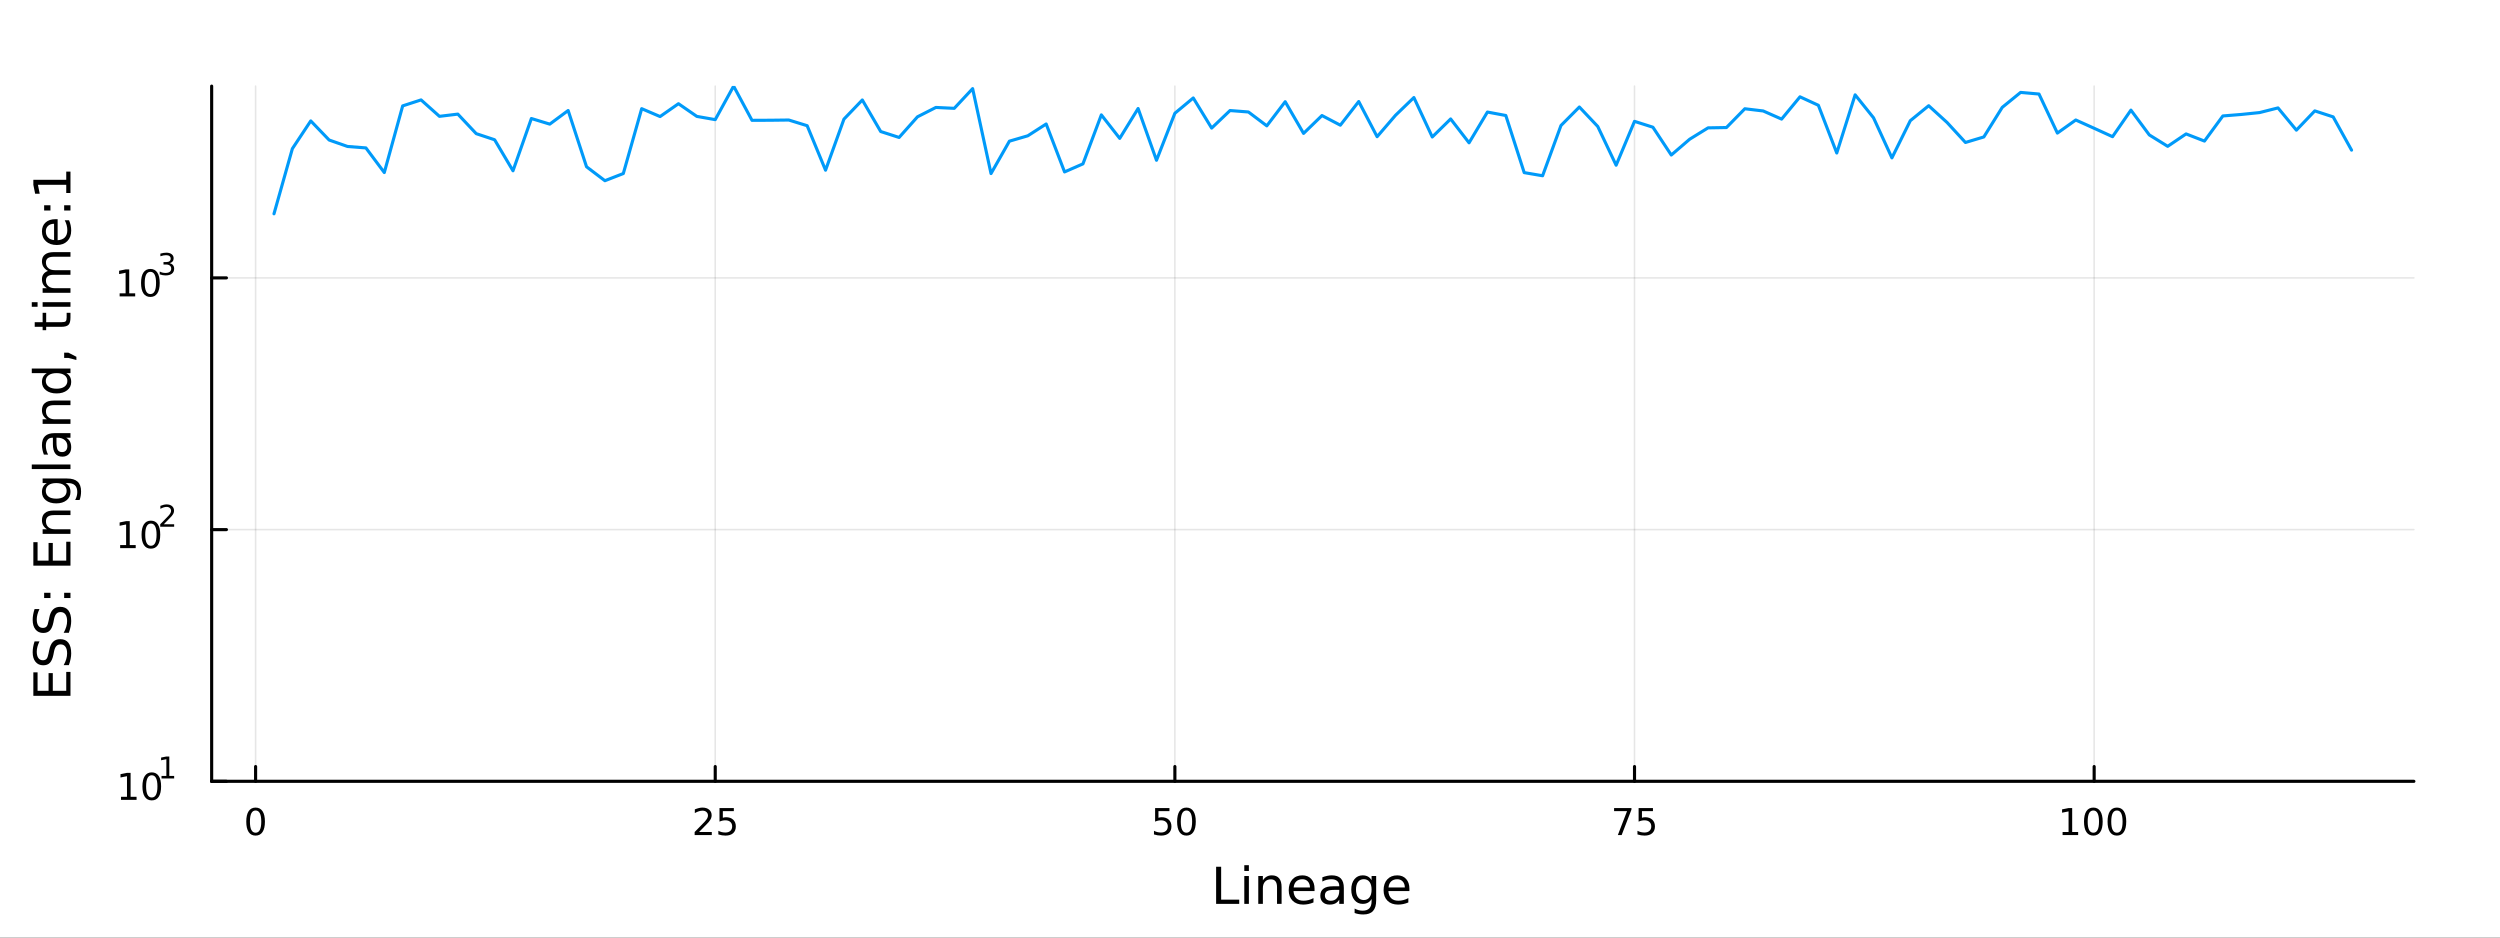 <?xml version="1.0" encoding="utf-8"?>
<svg xmlns="http://www.w3.org/2000/svg" xmlns:xlink="http://www.w3.org/1999/xlink" width="800" height="300" viewBox="0 0 3200 1200">
<rect x="0" y="0" width="3200" height="1200" fill="#333333" stroke="none"/>
<defs>
  <clipPath id="clip210">
    <rect x="0" y="0" width="3200" height="1200"/>
  </clipPath>
</defs>
<path clip-path="url(#clip210)" d="M0 1200 L3200 1200 L3200 0 L0 0  Z" fill="#ffffff" fill-rule="evenodd" fill-opacity="1"/>
<defs>
  <clipPath id="clip211">
    <rect x="640" y="0" width="2241" height="1200"/>
  </clipPath>
</defs>
<path clip-path="url(#clip210)" d="M270.918 1000.1 L3089.76 1000.1 L3089.76 110.236 L270.918 110.236  Z" fill="#ffffff" fill-rule="evenodd" fill-opacity="1"/>
<defs>
  <clipPath id="clip212">
    <rect x="270" y="110" width="2820" height="891"/>
  </clipPath>
</defs>
<polyline clip-path="url(#clip212)" style="stroke:#000000; stroke-linecap:round; stroke-linejoin:round; stroke-width:2; stroke-opacity:0.1; fill:none" points="327.163,1000.1 327.163,110.236 "/>
<polyline clip-path="url(#clip212)" style="stroke:#000000; stroke-linecap:round; stroke-linejoin:round; stroke-width:2; stroke-opacity:0.1; fill:none" points="915.501,1000.1 915.501,110.236 "/>
<polyline clip-path="url(#clip212)" style="stroke:#000000; stroke-linecap:round; stroke-linejoin:round; stroke-width:2; stroke-opacity:0.1; fill:none" points="1503.84,1000.1 1503.84,110.236 "/>
<polyline clip-path="url(#clip212)" style="stroke:#000000; stroke-linecap:round; stroke-linejoin:round; stroke-width:2; stroke-opacity:0.1; fill:none" points="2092.18,1000.1 2092.18,110.236 "/>
<polyline clip-path="url(#clip212)" style="stroke:#000000; stroke-linecap:round; stroke-linejoin:round; stroke-width:2; stroke-opacity:0.1; fill:none" points="2680.52,1000.1 2680.52,110.236 "/>
<polyline clip-path="url(#clip210)" style="stroke:#000000; stroke-linecap:round; stroke-linejoin:round; stroke-width:4; stroke-opacity:1; fill:none" points="270.918,1000.1 3089.76,1000.1 "/>
<polyline clip-path="url(#clip210)" style="stroke:#000000; stroke-linecap:round; stroke-linejoin:round; stroke-width:4; stroke-opacity:1; fill:none" points="327.163,1000.1 327.163,981.2 "/>
<polyline clip-path="url(#clip210)" style="stroke:#000000; stroke-linecap:round; stroke-linejoin:round; stroke-width:4; stroke-opacity:1; fill:none" points="915.501,1000.1 915.501,981.2 "/>
<polyline clip-path="url(#clip210)" style="stroke:#000000; stroke-linecap:round; stroke-linejoin:round; stroke-width:4; stroke-opacity:1; fill:none" points="1503.84,1000.1 1503.84,981.2 "/>
<polyline clip-path="url(#clip210)" style="stroke:#000000; stroke-linecap:round; stroke-linejoin:round; stroke-width:4; stroke-opacity:1; fill:none" points="2092.18,1000.1 2092.18,981.2 "/>
<polyline clip-path="url(#clip210)" style="stroke:#000000; stroke-linecap:round; stroke-linejoin:round; stroke-width:4; stroke-opacity:1; fill:none" points="2680.52,1000.1 2680.52,981.2 "/>
<path clip-path="url(#clip210)" d="M327.163 1037.42 Q323.552 1037.42 321.723 1040.98 Q319.917 1044.52 319.917 1051.65 Q319.917 1058.76 321.723 1062.32 Q323.552 1065.87 327.163 1065.87 Q330.797 1065.87 332.603 1062.32 Q334.431 1058.76 334.431 1051.65 Q334.431 1044.52 332.603 1040.98 Q330.797 1037.42 327.163 1037.42 M327.163 1033.71 Q332.973 1033.71 336.028 1038.32 Q339.107 1042.9 339.107 1051.65 Q339.107 1060.38 336.028 1064.99 Q332.973 1069.57 327.163 1069.57 Q321.353 1069.57 318.274 1064.99 Q315.218 1060.38 315.218 1051.65 Q315.218 1042.9 318.274 1038.32 Q321.353 1033.71 327.163 1033.71 Z" fill="#000000" fill-rule="nonzero" fill-opacity="1" /><path clip-path="url(#clip210)" d="M894.772 1064.96 L911.091 1064.96 L911.091 1068.9 L889.147 1068.9 L889.147 1064.96 Q891.809 1062.21 896.392 1057.58 Q900.999 1052.93 902.179 1051.58 Q904.425 1049.06 905.304 1047.32 Q906.207 1045.56 906.207 1043.87 Q906.207 1041.12 904.263 1039.38 Q902.341 1037.65 899.24 1037.65 Q897.04 1037.65 894.587 1038.41 Q892.156 1039.18 889.378 1040.73 L889.378 1036 Q892.203 1034.87 894.656 1034.29 Q897.11 1033.71 899.147 1033.71 Q904.517 1033.71 907.712 1036.4 Q910.906 1039.08 910.906 1043.57 Q910.906 1045.7 910.096 1047.62 Q909.309 1049.52 907.202 1052.12 Q906.624 1052.79 903.522 1056 Q900.42 1059.2 894.772 1064.96 Z" fill="#000000" fill-rule="nonzero" fill-opacity="1" /><path clip-path="url(#clip210)" d="M920.952 1034.34 L939.309 1034.34 L939.309 1038.27 L925.235 1038.27 L925.235 1046.75 Q926.253 1046.4 927.272 1046.24 Q928.29 1046.05 929.309 1046.05 Q935.096 1046.05 938.475 1049.22 Q941.855 1052.39 941.855 1057.81 Q941.855 1063.39 938.383 1066.49 Q934.911 1069.57 928.591 1069.57 Q926.415 1069.57 924.147 1069.2 Q921.901 1068.83 919.494 1068.09 L919.494 1063.39 Q921.577 1064.52 923.8 1065.08 Q926.022 1065.63 928.499 1065.63 Q932.503 1065.63 934.841 1063.53 Q937.179 1061.42 937.179 1057.81 Q937.179 1054.2 934.841 1052.09 Q932.503 1049.99 928.499 1049.99 Q926.624 1049.99 924.749 1050.4 Q922.897 1050.82 920.952 1051.7 L920.952 1034.34 Z" fill="#000000" fill-rule="nonzero" fill-opacity="1" /><path clip-path="url(#clip210)" d="M1478.54 1034.34 L1496.89 1034.34 L1496.89 1038.27 L1482.82 1038.27 L1482.82 1046.75 Q1483.84 1046.4 1484.86 1046.24 Q1485.88 1046.05 1486.89 1046.05 Q1492.68 1046.05 1496.06 1049.22 Q1499.44 1052.39 1499.44 1057.81 Q1499.44 1063.39 1495.97 1066.49 Q1492.5 1069.57 1486.18 1069.57 Q1484 1069.57 1481.73 1069.2 Q1479.49 1068.83 1477.08 1068.09 L1477.08 1063.39 Q1479.16 1064.52 1481.39 1065.08 Q1483.61 1065.63 1486.08 1065.63 Q1490.09 1065.63 1492.43 1063.53 Q1494.77 1061.42 1494.77 1057.81 Q1494.77 1054.2 1492.43 1052.09 Q1490.09 1049.99 1486.08 1049.99 Q1484.21 1049.99 1482.33 1050.4 Q1480.48 1050.82 1478.54 1051.7 L1478.54 1034.34 Z" fill="#000000" fill-rule="nonzero" fill-opacity="1" /><path clip-path="url(#clip210)" d="M1518.65 1037.42 Q1515.04 1037.42 1513.21 1040.98 Q1511.41 1044.52 1511.41 1051.65 Q1511.41 1058.76 1513.21 1062.32 Q1515.04 1065.87 1518.65 1065.87 Q1522.29 1065.87 1524.09 1062.32 Q1525.92 1058.76 1525.92 1051.65 Q1525.92 1044.52 1524.09 1040.98 Q1522.29 1037.42 1518.65 1037.42 M1518.65 1033.71 Q1524.46 1033.71 1527.52 1038.32 Q1530.6 1042.9 1530.6 1051.65 Q1530.6 1060.38 1527.52 1064.99 Q1524.46 1069.57 1518.65 1069.57 Q1512.84 1069.57 1509.77 1064.99 Q1506.71 1060.38 1506.71 1051.65 Q1506.71 1042.9 1509.77 1038.32 Q1512.84 1033.71 1518.65 1033.71 Z" fill="#000000" fill-rule="nonzero" fill-opacity="1" /><path clip-path="url(#clip210)" d="M2066.03 1034.34 L2088.25 1034.34 L2088.25 1036.33 L2075.71 1068.9 L2070.82 1068.9 L2082.63 1038.27 L2066.03 1038.27 L2066.03 1034.34 Z" fill="#000000" fill-rule="nonzero" fill-opacity="1" /><path clip-path="url(#clip210)" d="M2097.42 1034.34 L2115.78 1034.34 L2115.78 1038.27 L2101.7 1038.27 L2101.7 1046.75 Q2102.72 1046.4 2103.74 1046.24 Q2104.76 1046.05 2105.78 1046.05 Q2111.56 1046.05 2114.94 1049.22 Q2118.32 1052.39 2118.32 1057.81 Q2118.32 1063.39 2114.85 1066.49 Q2111.38 1069.57 2105.06 1069.57 Q2102.88 1069.57 2100.61 1069.2 Q2098.37 1068.83 2095.96 1068.09 L2095.96 1063.39 Q2098.05 1064.52 2100.27 1065.08 Q2102.49 1065.63 2104.97 1065.63 Q2108.97 1065.63 2111.31 1063.53 Q2113.65 1061.42 2113.65 1057.81 Q2113.65 1054.2 2111.31 1052.09 Q2108.97 1049.99 2104.97 1049.99 Q2103.09 1049.99 2101.22 1050.4 Q2099.36 1050.82 2097.42 1051.7 L2097.42 1034.34 Z" fill="#000000" fill-rule="nonzero" fill-opacity="1" /><path clip-path="url(#clip210)" d="M2640.12 1064.96 L2647.76 1064.96 L2647.76 1038.6 L2639.45 1040.26 L2639.45 1036 L2647.71 1034.34 L2652.39 1034.34 L2652.39 1064.96 L2660.03 1064.96 L2660.03 1068.9 L2640.12 1068.9 L2640.12 1064.96 Z" fill="#000000" fill-rule="nonzero" fill-opacity="1" /><path clip-path="url(#clip210)" d="M2679.47 1037.42 Q2675.86 1037.42 2674.03 1040.98 Q2672.23 1044.52 2672.23 1051.65 Q2672.23 1058.76 2674.03 1062.32 Q2675.86 1065.87 2679.47 1065.87 Q2683.11 1065.87 2684.91 1062.32 Q2686.74 1058.76 2686.74 1051.65 Q2686.74 1044.52 2684.91 1040.98 Q2683.11 1037.42 2679.47 1037.42 M2679.47 1033.71 Q2685.28 1033.71 2688.34 1038.32 Q2691.42 1042.9 2691.42 1051.65 Q2691.42 1060.38 2688.34 1064.99 Q2685.28 1069.57 2679.47 1069.57 Q2673.66 1069.57 2670.59 1064.99 Q2667.53 1060.38 2667.53 1051.65 Q2667.53 1042.9 2670.59 1038.32 Q2673.66 1033.71 2679.47 1033.71 Z" fill="#000000" fill-rule="nonzero" fill-opacity="1" /><path clip-path="url(#clip210)" d="M2709.64 1037.42 Q2706.02 1037.42 2704.2 1040.98 Q2702.39 1044.52 2702.39 1051.65 Q2702.39 1058.76 2704.2 1062.32 Q2706.02 1065.87 2709.64 1065.87 Q2713.27 1065.87 2715.08 1062.32 Q2716.9 1058.76 2716.9 1051.65 Q2716.9 1044.52 2715.08 1040.98 Q2713.27 1037.42 2709.64 1037.42 M2709.64 1033.71 Q2715.45 1033.71 2718.5 1038.32 Q2721.58 1042.9 2721.58 1051.65 Q2721.58 1060.38 2718.5 1064.99 Q2715.45 1069.57 2709.64 1069.57 Q2703.83 1069.57 2700.75 1064.99 Q2697.69 1060.38 2697.69 1051.65 Q2697.69 1042.9 2700.75 1038.32 Q2703.83 1033.71 2709.64 1033.71 Z" fill="#000000" fill-rule="nonzero" fill-opacity="1" /><path clip-path="url(#clip210)" d="M1556.64 1109.44 L1563.07 1109.44 L1563.07 1151.55 L1586.21 1151.55 L1586.21 1156.96 L1556.64 1156.96 L1556.64 1109.44 Z" fill="#000000" fill-rule="nonzero" fill-opacity="1" /><path clip-path="url(#clip210)" d="M1592.7 1121.31 L1598.56 1121.31 L1598.56 1156.96 L1592.7 1156.96 L1592.7 1121.31 M1592.7 1107.44 L1598.56 1107.44 L1598.56 1114.85 L1592.7 1114.85 L1592.7 1107.44 Z" fill="#000000" fill-rule="nonzero" fill-opacity="1" /><path clip-path="url(#clip210)" d="M1640.44 1135.45 L1640.44 1156.96 L1634.59 1156.96 L1634.59 1135.64 Q1634.59 1130.58 1632.61 1128.06 Q1630.64 1125.55 1626.69 1125.55 Q1621.95 1125.55 1619.21 1128.57 Q1616.48 1131.59 1616.48 1136.81 L1616.48 1156.96 L1610.59 1156.96 L1610.59 1121.31 L1616.48 1121.31 L1616.48 1126.85 Q1618.58 1123.64 1621.41 1122.05 Q1624.27 1120.45 1628 1120.45 Q1634.14 1120.45 1637.29 1124.27 Q1640.44 1128.06 1640.44 1135.45 Z" fill="#000000" fill-rule="nonzero" fill-opacity="1" /><path clip-path="url(#clip210)" d="M1682.62 1137.67 L1682.62 1140.54 L1655.69 1140.54 Q1656.07 1146.59 1659.32 1149.77 Q1662.6 1152.92 1668.42 1152.92 Q1671.79 1152.92 1674.95 1152.09 Q1678.13 1151.26 1681.25 1149.61 L1681.25 1155.15 Q1678.1 1156.48 1674.79 1157.18 Q1671.48 1157.88 1668.07 1157.88 Q1659.54 1157.88 1654.54 1152.92 Q1649.58 1147.95 1649.58 1139.49 Q1649.58 1130.74 1654.29 1125.61 Q1659.03 1120.45 1667.05 1120.45 Q1674.25 1120.45 1678.42 1125.1 Q1682.62 1129.72 1682.62 1137.67 M1676.76 1135.95 Q1676.7 1131.15 1674.05 1128.28 Q1671.44 1125.42 1667.12 1125.42 Q1662.21 1125.42 1659.25 1128.19 Q1656.33 1130.96 1655.88 1135.99 L1676.76 1135.95 Z" fill="#000000" fill-rule="nonzero" fill-opacity="1" /><path clip-path="url(#clip210)" d="M1708.43 1139.04 Q1701.33 1139.04 1698.59 1140.67 Q1695.86 1142.29 1695.86 1146.2 Q1695.86 1149.32 1697.89 1151.17 Q1699.96 1152.98 1703.5 1152.98 Q1708.37 1152.98 1711.29 1149.55 Q1714.25 1146.08 1714.25 1140.35 L1714.25 1139.04 L1708.43 1139.04 M1720.11 1136.62 L1720.11 1156.96 L1714.25 1156.96 L1714.25 1151.55 Q1712.25 1154.8 1709.26 1156.36 Q1706.27 1157.88 1701.94 1157.88 Q1696.46 1157.88 1693.22 1154.83 Q1690 1151.74 1690 1146.59 Q1690 1140.57 1694.01 1137.51 Q1698.05 1134.46 1706.04 1134.46 L1714.25 1134.46 L1714.25 1133.89 Q1714.25 1129.84 1711.58 1127.65 Q1708.94 1125.42 1704.13 1125.42 Q1701.08 1125.42 1698.18 1126.15 Q1695.28 1126.88 1692.61 1128.35 L1692.61 1122.94 Q1695.83 1121.7 1698.85 1121.09 Q1701.87 1120.45 1704.74 1120.45 Q1712.47 1120.45 1716.29 1124.46 Q1720.11 1128.48 1720.11 1136.62 Z" fill="#000000" fill-rule="nonzero" fill-opacity="1" /><path clip-path="url(#clip210)" d="M1755.63 1138.72 Q1755.63 1132.36 1752.99 1128.86 Q1750.38 1125.36 1745.64 1125.36 Q1740.93 1125.36 1738.28 1128.86 Q1735.67 1132.36 1735.67 1138.72 Q1735.67 1145.06 1738.28 1148.56 Q1740.93 1152.06 1745.64 1152.06 Q1750.38 1152.06 1752.99 1148.56 Q1755.63 1145.06 1755.63 1138.72 M1761.49 1152.54 Q1761.49 1161.64 1757.45 1166.06 Q1753.4 1170.52 1745.06 1170.52 Q1741.98 1170.52 1739.24 1170.04 Q1736.5 1169.6 1733.92 1168.64 L1733.92 1162.95 Q1736.5 1164.35 1739.02 1165.01 Q1741.53 1165.68 1744.14 1165.68 Q1749.9 1165.68 1752.77 1162.66 Q1755.63 1159.67 1755.63 1153.59 L1755.63 1150.69 Q1753.82 1153.84 1750.98 1155.4 Q1748.15 1156.96 1744.2 1156.96 Q1737.65 1156.96 1733.64 1151.96 Q1729.63 1146.97 1729.63 1138.72 Q1729.63 1130.45 1733.64 1125.45 Q1737.65 1120.45 1744.2 1120.45 Q1748.15 1120.45 1750.98 1122.01 Q1753.82 1123.57 1755.63 1126.72 L1755.63 1121.31 L1761.49 1121.31 L1761.49 1152.54 Z" fill="#000000" fill-rule="nonzero" fill-opacity="1" /><path clip-path="url(#clip210)" d="M1804.04 1137.67 L1804.04 1140.54 L1777.12 1140.54 Q1777.5 1146.59 1780.74 1149.77 Q1784.02 1152.92 1789.85 1152.92 Q1793.22 1152.92 1796.37 1152.09 Q1799.55 1151.26 1802.67 1149.61 L1802.67 1155.15 Q1799.52 1156.48 1796.21 1157.18 Q1792.9 1157.88 1789.5 1157.88 Q1780.97 1157.88 1775.97 1152.92 Q1771 1147.95 1771 1139.49 Q1771 1130.74 1775.71 1125.61 Q1780.46 1120.45 1788.48 1120.45 Q1795.67 1120.45 1799.84 1125.1 Q1804.04 1129.72 1804.04 1137.67 M1798.19 1135.95 Q1798.12 1131.15 1795.48 1128.28 Q1792.87 1125.42 1788.54 1125.42 Q1783.64 1125.42 1780.68 1128.19 Q1777.75 1130.96 1777.31 1135.99 L1798.19 1135.95 Z" fill="#000000" fill-rule="nonzero" fill-opacity="1" /><polyline clip-path="url(#clip212)" style="stroke:#000000; stroke-linecap:round; stroke-linejoin:round; stroke-width:2; stroke-opacity:0.1; fill:none" points="270.918,1000.1 3089.76,1000.1 "/>
<polyline clip-path="url(#clip212)" style="stroke:#000000; stroke-linecap:round; stroke-linejoin:round; stroke-width:2; stroke-opacity:0.1; fill:none" points="270.918,677.899 3089.76,677.899 "/>
<polyline clip-path="url(#clip212)" style="stroke:#000000; stroke-linecap:round; stroke-linejoin:round; stroke-width:2; stroke-opacity:0.1; fill:none" points="270.918,355.7 3089.76,355.7 "/>
<polyline clip-path="url(#clip210)" style="stroke:#000000; stroke-linecap:round; stroke-linejoin:round; stroke-width:4; stroke-opacity:1; fill:none" points="270.918,1000.1 270.918,110.236 "/>
<polyline clip-path="url(#clip210)" style="stroke:#000000; stroke-linecap:round; stroke-linejoin:round; stroke-width:4; stroke-opacity:1; fill:none" points="270.918,1000.1 289.815,1000.1 "/>
<polyline clip-path="url(#clip210)" style="stroke:#000000; stroke-linecap:round; stroke-linejoin:round; stroke-width:4; stroke-opacity:1; fill:none" points="270.918,677.899 289.815,677.899 "/>
<polyline clip-path="url(#clip210)" style="stroke:#000000; stroke-linecap:round; stroke-linejoin:round; stroke-width:4; stroke-opacity:1; fill:none" points="270.918,355.7 289.815,355.7 "/>
<path clip-path="url(#clip210)" d="M154.902 1019.89 L162.54 1019.89 L162.54 993.525 L154.23 995.191 L154.23 990.932 L162.494 989.265 L167.17 989.265 L167.17 1019.89 L174.809 1019.89 L174.809 1023.83 L154.902 1023.83 L154.902 1019.89 Z" fill="#000000" fill-rule="nonzero" fill-opacity="1" /><path clip-path="url(#clip210)" d="M194.253 992.344 Q190.642 992.344 188.813 995.909 Q187.008 999.45 187.008 1006.58 Q187.008 1013.69 188.813 1017.25 Q190.642 1020.79 194.253 1020.79 Q197.887 1020.79 199.693 1017.25 Q201.522 1013.69 201.522 1006.58 Q201.522 999.45 199.693 995.909 Q197.887 992.344 194.253 992.344 M194.253 988.64 Q200.063 988.64 203.119 993.247 Q206.198 997.83 206.198 1006.58 Q206.198 1015.31 203.119 1019.91 Q200.063 1024.5 194.253 1024.5 Q188.443 1024.5 185.364 1019.91 Q182.309 1015.31 182.309 1006.58 Q182.309 997.83 185.364 993.247 Q188.443 988.64 194.253 988.64 Z" fill="#000000" fill-rule="nonzero" fill-opacity="1" /><path clip-path="url(#clip210)" d="M206.743 993.218 L212.95 993.218 L212.95 971.796 L206.198 973.15 L206.198 969.689 L212.912 968.335 L216.711 968.335 L216.711 993.218 L222.918 993.218 L222.918 996.415 L206.743 996.415 L206.743 993.218 Z" fill="#000000" fill-rule="nonzero" fill-opacity="1" /><path clip-path="url(#clip210)" d="M153.792 697.691 L161.431 697.691 L161.431 671.326 L153.121 672.992 L153.121 668.733 L161.384 667.066 L166.06 667.066 L166.06 697.691 L173.699 697.691 L173.699 701.626 L153.792 701.626 L153.792 697.691 Z" fill="#000000" fill-rule="nonzero" fill-opacity="1" /><path clip-path="url(#clip210)" d="M193.143 670.145 Q189.532 670.145 187.704 673.71 Q185.898 677.252 185.898 684.381 Q185.898 691.488 187.704 695.052 Q189.532 698.594 193.143 698.594 Q196.778 698.594 198.583 695.052 Q200.412 691.488 200.412 684.381 Q200.412 677.252 198.583 673.71 Q196.778 670.145 193.143 670.145 M193.143 666.441 Q198.954 666.441 202.009 671.048 Q205.088 675.631 205.088 684.381 Q205.088 693.108 202.009 697.714 Q198.954 702.298 193.143 702.298 Q187.333 702.298 184.255 697.714 Q181.199 693.108 181.199 684.381 Q181.199 675.631 184.255 671.048 Q187.333 666.441 193.143 666.441 Z" fill="#000000" fill-rule="nonzero" fill-opacity="1" /><path clip-path="url(#clip210)" d="M209.658 671.019 L222.918 671.019 L222.918 674.216 L205.088 674.216 L205.088 671.019 Q207.251 668.781 210.975 665.019 Q214.717 661.239 215.677 660.148 Q217.501 658.098 218.216 656.687 Q218.949 655.258 218.949 653.885 Q218.949 651.647 217.369 650.236 Q215.808 648.826 213.288 648.826 Q211.501 648.826 209.508 649.446 Q207.533 650.067 205.276 651.327 L205.276 647.49 Q207.57 646.569 209.564 646.098 Q211.558 645.628 213.213 645.628 Q217.576 645.628 220.172 647.81 Q222.767 649.992 222.767 653.64 Q222.767 655.371 222.109 656.932 Q221.469 658.474 219.758 660.58 Q219.288 661.126 216.767 663.74 Q214.247 666.336 209.658 671.019 Z" fill="#000000" fill-rule="nonzero" fill-opacity="1" /><path clip-path="url(#clip210)" d="M153.134 375.492 L160.772 375.492 L160.772 349.127 L152.462 350.794 L152.462 346.534 L160.726 344.868 L165.402 344.868 L165.402 375.492 L173.041 375.492 L173.041 379.428 L153.134 379.428 L153.134 375.492 Z" fill="#000000" fill-rule="nonzero" fill-opacity="1" /><path clip-path="url(#clip210)" d="M192.485 347.946 Q188.874 347.946 187.045 351.511 Q185.24 355.053 185.24 362.182 Q185.24 369.289 187.045 372.854 Q188.874 376.395 192.485 376.395 Q196.119 376.395 197.925 372.854 Q199.754 369.289 199.754 362.182 Q199.754 355.053 197.925 351.511 Q196.119 347.946 192.485 347.946 M192.485 344.243 Q198.295 344.243 201.351 348.849 Q204.43 353.432 204.43 362.182 Q204.43 370.909 201.351 375.516 Q198.295 380.099 192.485 380.099 Q186.675 380.099 183.596 375.516 Q180.541 370.909 180.541 362.182 Q180.541 353.432 183.596 348.849 Q186.675 344.243 192.485 344.243 Z" fill="#000000" fill-rule="nonzero" fill-opacity="1" /><path clip-path="url(#clip210)" d="M217.125 336.877 Q219.852 337.46 221.375 339.303 Q222.918 341.146 222.918 343.855 Q222.918 348.011 220.059 350.287 Q217.2 352.563 211.934 352.563 Q210.166 352.563 208.285 352.205 Q206.423 351.867 204.43 351.171 L204.43 347.503 Q206.009 348.425 207.89 348.895 Q209.771 349.365 211.821 349.365 Q215.395 349.365 217.256 347.955 Q219.137 346.544 219.137 343.855 Q219.137 341.372 217.388 339.98 Q215.658 338.57 212.555 338.57 L209.282 338.57 L209.282 335.448 L212.705 335.448 Q215.507 335.448 216.993 334.338 Q218.479 333.209 218.479 331.103 Q218.479 328.94 216.937 327.793 Q215.413 326.627 212.555 326.627 Q210.994 326.627 209.207 326.965 Q207.42 327.304 205.276 328.018 L205.276 324.633 Q207.439 324.031 209.32 323.73 Q211.219 323.429 212.893 323.429 Q217.219 323.429 219.739 325.404 Q222.259 327.36 222.259 330.708 Q222.259 333.04 220.924 334.658 Q219.589 336.256 217.125 336.877 Z" fill="#000000" fill-rule="nonzero" fill-opacity="1" /><path clip-path="url(#clip210)" d="M42.686 890.656 L42.686 860.609 L48.097 860.609 L48.097 884.226 L62.165 884.226 L62.165 861.596 L67.576 861.596 L67.576 884.226 L84.795 884.226 L84.795 860.037 L90.206 860.037 L90.206 890.656 L42.686 890.656 Z" fill="#000000" fill-rule="nonzero" fill-opacity="1" /><path clip-path="url(#clip210)" d="M44.246 820.983 L50.516 820.983 Q48.766 824.643 47.906 827.89 Q47.047 831.136 47.047 834.16 Q47.047 839.412 49.084 842.276 Q51.121 845.109 54.877 845.109 Q58.028 845.109 59.651 843.231 Q61.242 841.321 62.229 836.038 L63.025 832.155 Q64.393 824.962 67.863 821.556 Q71.3 818.118 77.093 818.118 Q84 818.118 87.564 822.765 Q91.129 827.38 91.129 836.324 Q91.129 839.698 90.365 843.518 Q89.602 847.305 88.106 851.379 L81.485 851.379 Q83.681 847.464 84.795 843.709 Q85.909 839.953 85.909 836.324 Q85.909 830.818 83.745 827.826 Q81.581 824.834 77.57 824.834 Q74.069 824.834 72.096 826.999 Q70.123 829.131 69.136 834.033 L68.372 837.948 Q66.94 845.141 63.884 848.356 Q60.828 851.57 55.386 851.57 Q49.084 851.57 45.455 847.146 Q41.827 842.69 41.827 834.892 Q41.827 831.55 42.432 828.081 Q43.036 824.611 44.246 820.983 Z" fill="#000000" fill-rule="nonzero" fill-opacity="1" /><path clip-path="url(#clip210)" d="M44.246 779.606 L50.516 779.606 Q48.766 783.266 47.906 786.513 Q47.047 789.759 47.047 792.783 Q47.047 798.035 49.084 800.899 Q51.121 803.732 54.877 803.732 Q58.028 803.732 59.651 801.854 Q61.242 799.944 62.229 794.661 L63.025 790.778 Q64.393 783.584 67.863 780.179 Q71.3 776.741 77.093 776.741 Q84 776.741 87.564 781.388 Q91.129 786.003 91.129 794.947 Q91.129 798.321 90.365 802.14 Q89.602 805.928 88.106 810.002 L81.485 810.002 Q83.681 806.087 84.795 802.331 Q85.909 798.576 85.909 794.947 Q85.909 789.441 83.745 786.449 Q81.581 783.457 77.57 783.457 Q74.069 783.457 72.096 785.621 Q70.123 787.754 69.136 792.656 L68.372 796.57 Q66.94 803.764 63.884 806.978 Q60.828 810.193 55.386 810.193 Q49.084 810.193 45.455 805.769 Q41.827 801.313 41.827 793.515 Q41.827 790.173 42.432 786.704 Q43.036 783.234 44.246 779.606 Z" fill="#000000" fill-rule="nonzero" fill-opacity="1" /><path clip-path="url(#clip210)" d="M82.122 765.474 L82.122 758.758 L90.206 758.758 L90.206 765.474 L82.122 765.474 M56.5 765.474 L56.5 758.758 L64.584 758.758 L64.584 765.474 L56.5 765.474 Z" fill="#000000" fill-rule="nonzero" fill-opacity="1" /><path clip-path="url(#clip210)" d="M42.686 724.033 L42.686 693.987 L48.097 693.987 L48.097 717.604 L62.165 717.604 L62.165 694.974 L67.576 694.974 L67.576 717.604 L84.795 717.604 L84.795 693.414 L90.206 693.414 L90.206 724.033 L42.686 724.033 Z" fill="#000000" fill-rule="nonzero" fill-opacity="1" /><path clip-path="url(#clip210)" d="M68.69 653.469 L90.206 653.469 L90.206 659.326 L68.881 659.326 Q63.82 659.326 61.306 661.299 Q58.791 663.273 58.791 667.219 Q58.791 671.962 61.815 674.699 Q64.839 677.436 70.059 677.436 L90.206 677.436 L90.206 683.325 L54.558 683.325 L54.558 677.436 L60.096 677.436 Q56.882 675.336 55.29 672.503 Q53.699 669.638 53.699 665.914 Q53.699 659.771 57.518 656.62 Q61.306 653.469 68.69 653.469 Z" fill="#000000" fill-rule="nonzero" fill-opacity="1" /><path clip-path="url(#clip210)" d="M71.969 618.331 Q65.603 618.331 62.102 620.972 Q58.601 623.582 58.601 628.325 Q58.601 633.035 62.102 635.677 Q65.603 638.287 71.969 638.287 Q78.302 638.287 81.804 635.677 Q85.305 633.035 85.305 628.325 Q85.305 623.582 81.804 620.972 Q78.302 618.331 71.969 618.331 M85.782 612.474 Q94.885 612.474 99.309 616.516 Q103.765 620.559 103.765 628.898 Q103.765 631.985 103.288 634.722 Q102.842 637.46 101.887 640.038 L96.19 640.038 Q97.591 637.46 98.259 634.945 Q98.927 632.431 98.927 629.821 Q98.927 624.06 95.904 621.195 Q92.912 618.331 86.832 618.331 L83.936 618.331 Q87.087 620.145 88.647 622.978 Q90.206 625.81 90.206 629.757 Q90.206 636.314 85.209 640.324 Q80.212 644.335 71.969 644.335 Q63.693 644.335 58.696 640.324 Q53.699 636.314 53.699 629.757 Q53.699 625.81 55.259 622.978 Q56.818 620.145 59.969 618.331 L54.558 618.331 L54.558 612.474 L85.782 612.474 Z" fill="#000000" fill-rule="nonzero" fill-opacity="1" /><path clip-path="url(#clip210)" d="M40.681 600.411 L40.681 594.555 L90.206 594.555 L90.206 600.411 L40.681 600.411 Z" fill="#000000" fill-rule="nonzero" fill-opacity="1" /><path clip-path="url(#clip210)" d="M72.287 566.1 Q72.287 573.198 73.91 575.935 Q75.533 578.672 79.448 578.672 Q82.567 578.672 84.413 576.635 Q86.228 574.566 86.228 571.033 Q86.228 566.164 82.79 563.236 Q79.321 560.275 73.592 560.275 L72.287 560.275 L72.287 566.1 M69.868 554.419 L90.206 554.419 L90.206 560.275 L84.795 560.275 Q88.042 562.281 89.602 565.273 Q91.129 568.264 91.129 572.593 Q91.129 578.068 88.074 581.314 Q84.986 584.529 79.83 584.529 Q73.815 584.529 70.759 580.518 Q67.704 576.476 67.704 568.487 L67.704 560.275 L67.131 560.275 Q63.088 560.275 60.892 562.949 Q58.664 565.591 58.664 570.397 Q58.664 573.452 59.396 576.349 Q60.128 579.245 61.592 581.919 L56.182 581.919 Q54.94 578.704 54.336 575.68 Q53.699 572.657 53.699 569.792 Q53.699 562.058 57.709 558.238 Q61.72 554.419 69.868 554.419 Z" fill="#000000" fill-rule="nonzero" fill-opacity="1" /><path clip-path="url(#clip210)" d="M68.69 512.724 L90.206 512.724 L90.206 518.58 L68.881 518.58 Q63.82 518.58 61.306 520.553 Q58.791 522.527 58.791 526.474 Q58.791 531.216 61.815 533.953 Q64.839 536.691 70.059 536.691 L90.206 536.691 L90.206 542.579 L54.558 542.579 L54.558 536.691 L60.096 536.691 Q56.882 534.59 55.29 531.757 Q53.699 528.893 53.699 525.169 Q53.699 519.026 57.518 515.875 Q61.306 512.724 68.69 512.724 Z" fill="#000000" fill-rule="nonzero" fill-opacity="1" /><path clip-path="url(#clip210)" d="M59.969 477.585 L40.681 477.585 L40.681 471.728 L90.206 471.728 L90.206 477.585 L84.859 477.585 Q88.042 479.431 89.602 482.264 Q91.129 485.065 91.129 489.011 Q91.129 495.473 85.973 499.547 Q80.817 503.589 72.414 503.589 Q64.011 503.589 58.855 499.547 Q53.699 495.473 53.699 489.011 Q53.699 485.065 55.259 482.264 Q56.786 479.431 59.969 477.585 M72.414 497.541 Q78.875 497.541 82.567 494.9 Q86.228 492.226 86.228 487.579 Q86.228 482.932 82.567 480.259 Q78.875 477.585 72.414 477.585 Q65.953 477.585 62.293 480.259 Q58.601 482.932 58.601 487.579 Q58.601 492.226 62.293 494.9 Q65.953 497.541 72.414 497.541 Z" fill="#000000" fill-rule="nonzero" fill-opacity="1" /><path clip-path="url(#clip210)" d="M82.122 458.17 L82.122 451.454 L87.596 451.454 L97.781 456.674 L97.781 460.779 L87.596 458.17 L82.122 458.17 Z" fill="#000000" fill-rule="nonzero" fill-opacity="1" /><path clip-path="url(#clip210)" d="M44.437 412.432 L54.558 412.432 L54.558 400.369 L59.11 400.369 L59.11 412.432 L78.462 412.432 Q82.822 412.432 84.063 411.254 Q85.305 410.045 85.305 406.384 L85.305 400.369 L90.206 400.369 L90.206 406.384 Q90.206 413.164 87.692 415.742 Q85.145 418.32 78.462 418.32 L59.11 418.32 L59.11 422.617 L54.558 422.617 L54.558 418.32 L44.437 418.32 L44.437 412.432 Z" fill="#000000" fill-rule="nonzero" fill-opacity="1" /><path clip-path="url(#clip210)" d="M54.558 392.666 L54.558 386.81 L90.206 386.81 L90.206 392.666 L54.558 392.666 M40.681 392.666 L40.681 386.81 L48.097 386.81 L48.097 392.666 L40.681 392.666 Z" fill="#000000" fill-rule="nonzero" fill-opacity="1" /><path clip-path="url(#clip210)" d="M61.401 346.801 Q57.455 344.605 55.577 341.55 Q53.699 338.494 53.699 334.357 Q53.699 328.787 57.614 325.763 Q61.497 322.739 68.69 322.739 L90.206 322.739 L90.206 328.627 L68.881 328.627 Q63.757 328.627 61.274 330.442 Q58.791 332.256 58.791 335.98 Q58.791 340.531 61.815 343.173 Q64.839 345.815 70.059 345.815 L90.206 345.815 L90.206 351.703 L68.881 351.703 Q63.725 351.703 61.274 353.517 Q58.791 355.332 58.791 359.119 Q58.791 363.607 61.847 366.249 Q64.871 368.89 70.059 368.89 L90.206 368.89 L90.206 374.779 L54.558 374.779 L54.558 368.89 L60.096 368.89 Q56.818 366.885 55.259 364.084 Q53.699 361.283 53.699 357.432 Q53.699 353.549 55.672 350.844 Q57.646 348.106 61.401 346.801 Z" fill="#000000" fill-rule="nonzero" fill-opacity="1" /><path clip-path="url(#clip210)" d="M70.918 280.566 L73.783 280.566 L73.783 307.493 Q79.83 307.111 83.013 303.865 Q86.164 300.586 86.164 294.762 Q86.164 291.388 85.337 288.237 Q84.509 285.054 82.854 281.935 L88.392 281.935 Q89.729 285.086 90.429 288.396 Q91.129 291.706 91.129 295.112 Q91.129 303.642 86.164 308.639 Q81.199 313.604 72.732 313.604 Q63.98 313.604 58.855 308.894 Q53.699 304.151 53.699 296.13 Q53.699 288.937 58.346 284.768 Q62.961 280.566 70.918 280.566 M69.2 286.423 Q64.393 286.486 61.529 289.128 Q58.664 291.738 58.664 296.067 Q58.664 300.968 61.433 303.928 Q64.202 306.857 69.231 307.302 L69.2 286.423 Z" fill="#000000" fill-rule="nonzero" fill-opacity="1" /><path clip-path="url(#clip210)" d="M82.122 269.458 L82.122 262.742 L90.206 262.742 L90.206 269.458 L82.122 269.458 M56.5 269.458 L56.5 262.742 L64.584 262.742 L64.584 269.458 L56.5 269.458 Z" fill="#000000" fill-rule="nonzero" fill-opacity="1" /><path clip-path="url(#clip210)" d="M84.795 247.051 L84.795 236.547 L48.543 236.547 L50.834 247.974 L44.978 247.974 L42.686 236.611 L42.686 230.182 L84.795 230.182 L84.795 219.678 L90.206 219.678 L90.206 247.051 L84.795 247.051 Z" fill="#000000" fill-rule="nonzero" fill-opacity="1" /><polyline clip-path="url(#clip212)" style="stroke:#009af9; stroke-linecap:round; stroke-linejoin:round; stroke-width:4; stroke-opacity:1; fill:none" points="350.696,273.669 374.23,190.301 397.763,154.767 421.297,179.225 444.83,187.475 468.364,189.329 491.897,220.843 515.431,135.532 538.965,127.881 562.498,148.911 586.032,146.067 609.565,171.072 633.099,178.888 656.632,218.607 680.166,151.704 703.699,158.886 727.233,141.452 750.766,213.47 774.3,231.299 797.833,222.13 821.367,139.108 844.9,149.187 868.434,132.752 891.967,148.991 915.501,153.137 939.035,110.236 962.568,154.034 986.102,153.915 1009.64,153.626 1033.17,160.905 1056.7,217.853 1080.24,152.503 1103.77,127.966 1127.3,168.348 1150.84,175.934 1174.37,149.526 1197.9,137.532 1221.44,138.676 1244.97,113.451 1268.5,222.148 1292.04,180.702 1315.57,173.823 1339.1,158.709 1362.64,220.053 1386.17,209.758 1409.71,147.049 1433.24,177.114 1456.77,138.895 1480.31,205.149 1503.84,144.981 1527.37,125.395 1550.91,163.955 1574.44,141.492 1597.97,143.333 1621.51,161.07 1645.04,130.184 1668.57,170.743 1692.11,147.903 1715.64,160.231 1739.17,129.943 1762.71,174.963 1786.24,147.585 1809.78,124.863 1833.31,175.341 1856.84,152.268 1880.38,182.793 1903.91,143.425 1927.44,147.833 1950.98,220.95 1974.51,224.972 1998.04,160.663 2021.58,136.981 2045.11,161.865 2068.64,211.462 2092.18,155.337 2115.71,162.83 2139.24,198.433 2162.78,178.193 2186.31,163.665 2209.85,163.247 2233.38,139.217 2256.91,142.037 2280.45,152.448 2303.98,123.934 2327.51,134.766 2351.05,195.845 2374.58,121.404 2398.11,150.777 2421.65,202.076 2445.18,154.495 2468.71,135.322 2492.25,156.768 2515.78,182.354 2539.31,175.286 2562.85,137.438 2586.38,118.284 2609.92,120.36 2633.45,170.346 2656.98,153.594 2680.52,164.198 2704.05,174.952 2727.58,140.957 2751.12,172.711 2774.65,187.293 2798.18,171.421 2821.72,180.563 2845.25,148.415 2868.78,146.511 2892.32,144.085 2915.85,138.132 2939.38,166.602 2962.92,141.94 2986.45,149.613 3009.99,192.175 "/>
</svg>
